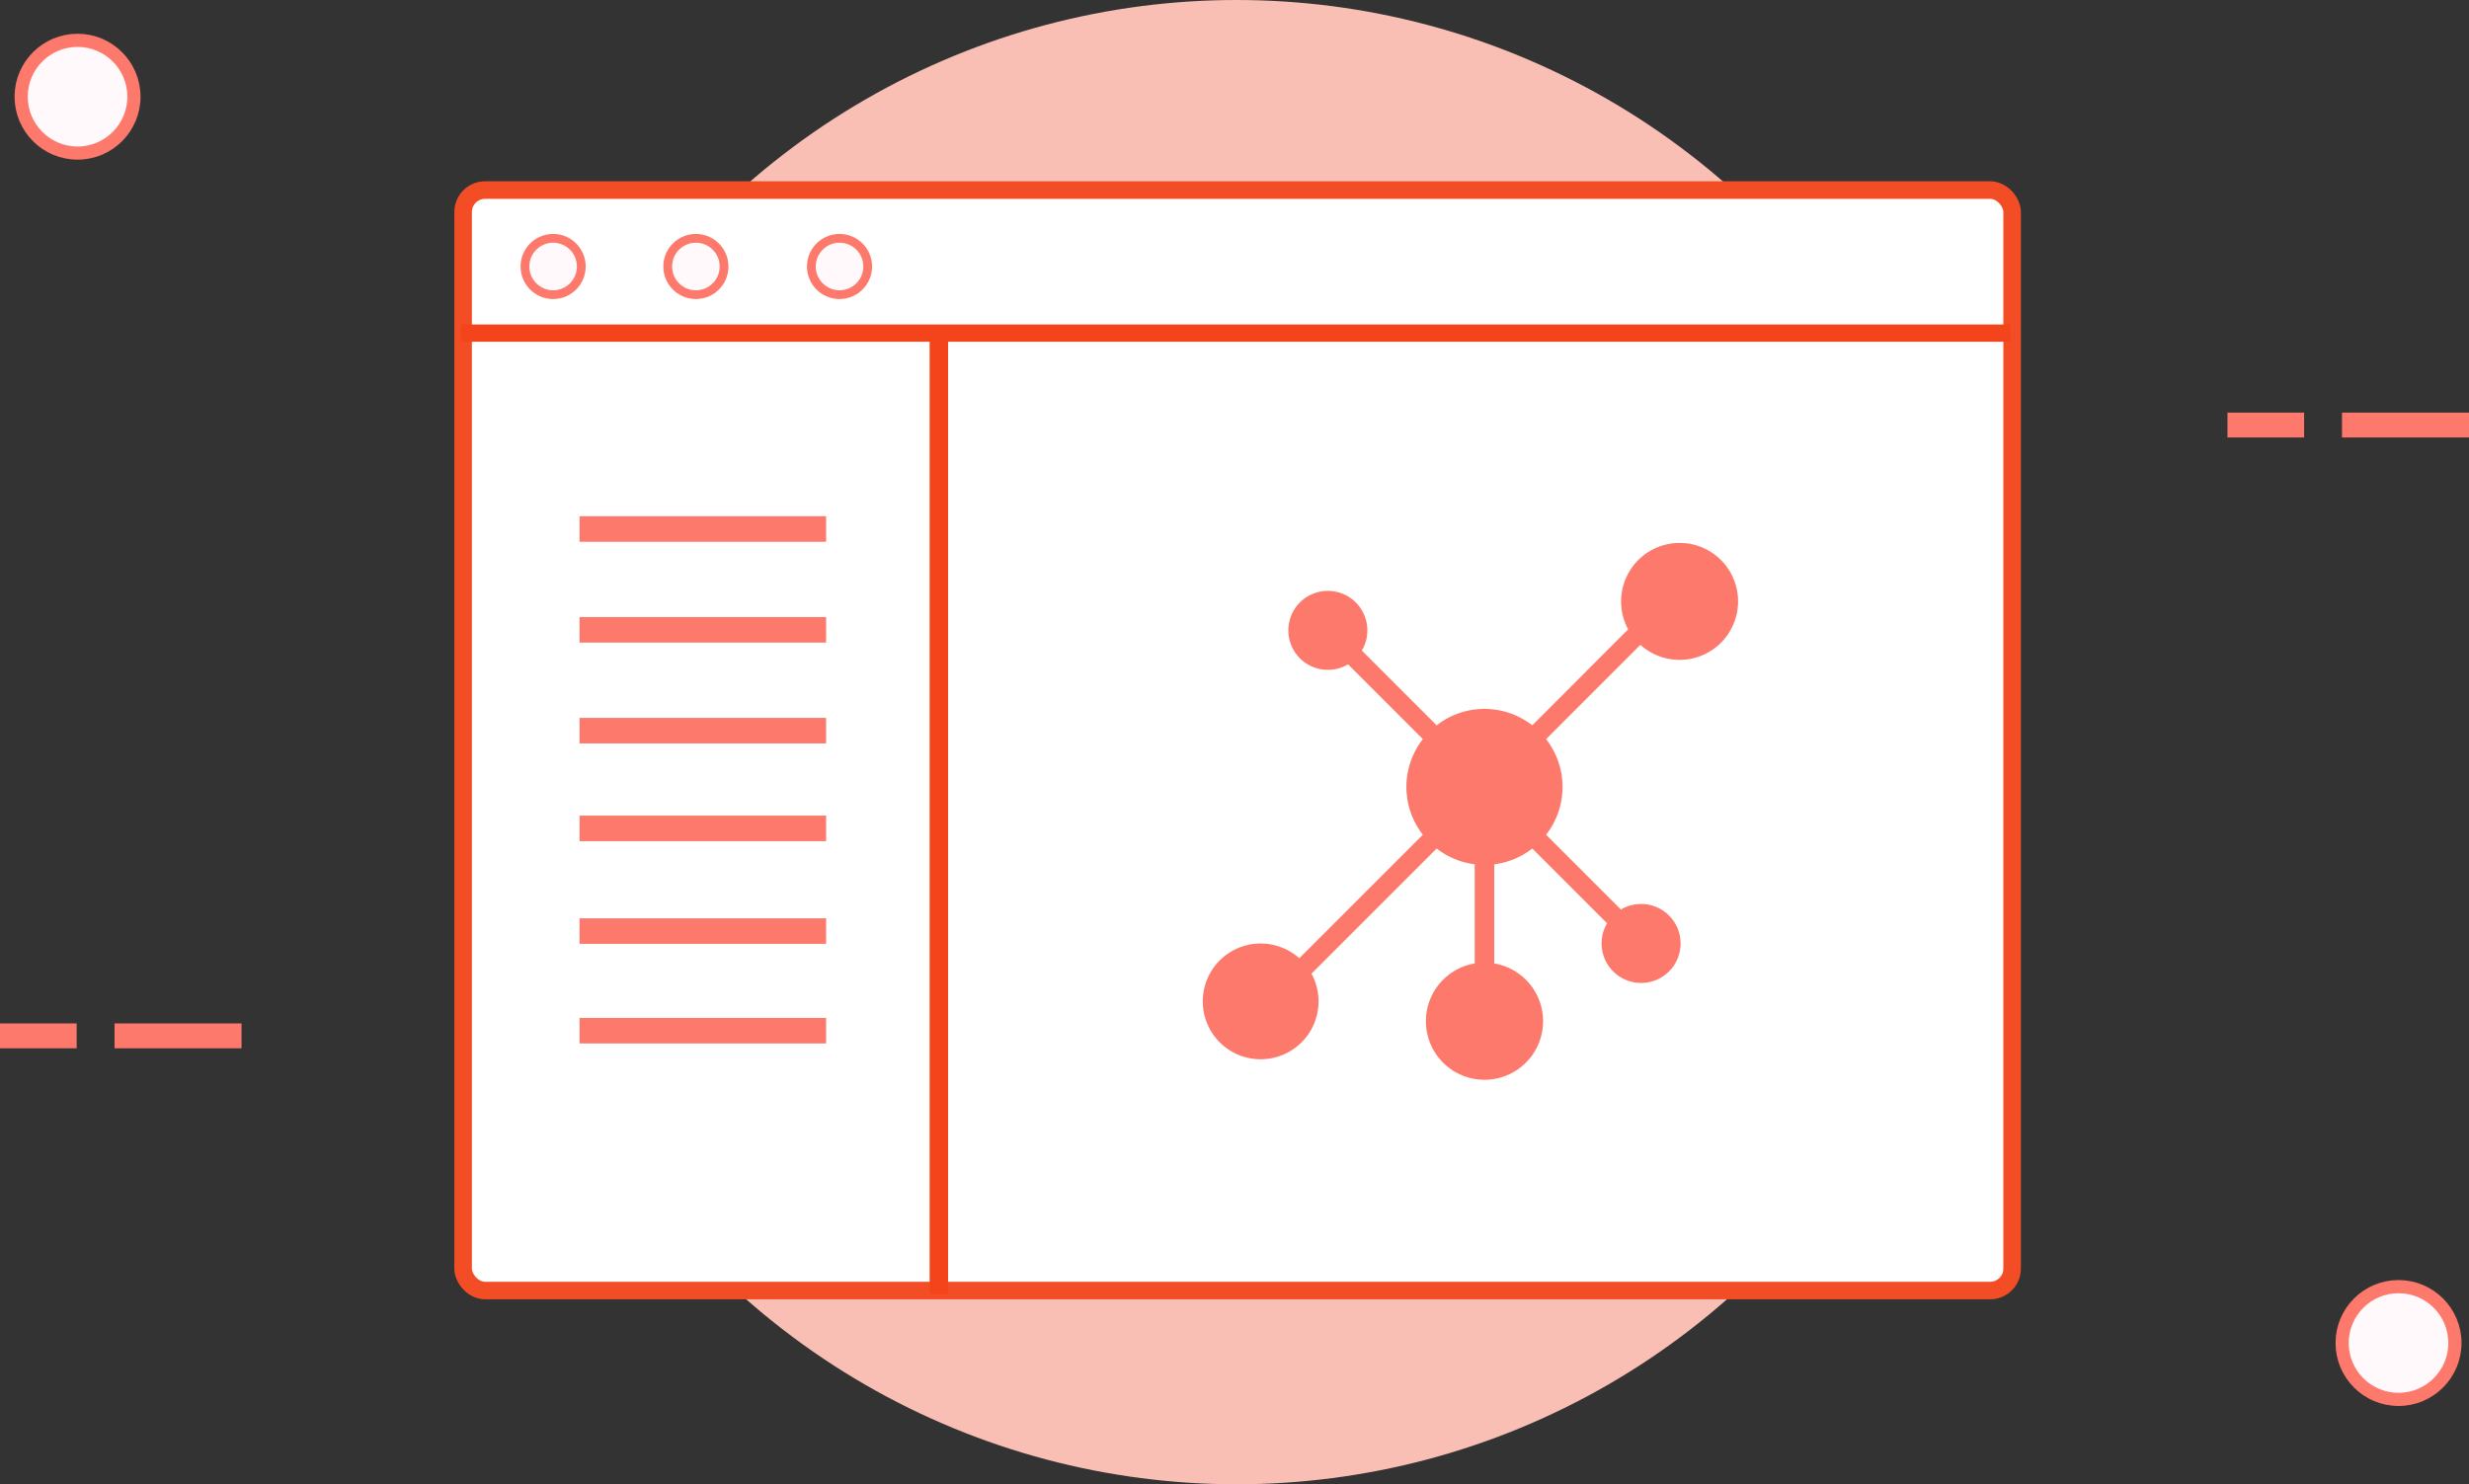 <svg id="Layer_1" data-name="Layer 1" xmlns="http://www.w3.org/2000/svg" viewBox="0 0 562.6 338.3"><rect x="0" y="0" width="562.6" height="338.3" fill="#333333" stroke="none"/><defs><style>.cls-1{fill:#f9bfb5;}.cls-2{fill:#fc796b;}.cls-3,.cls-5{fill:#fff9fb;stroke:#fc796b;}.cls-3,.cls-4,.cls-5{stroke-miterlimit:10;}.cls-3{stroke-width:3px;}.cls-4,.cls-8{fill:#fff;}.cls-4{stroke:#f34d26;stroke-width:4px;}.cls-5{stroke-width:2px;}.cls-6{fill:none;}.cls-7{fill:#f3441c;}</style></defs><title>icon4</title><circle class="cls-1" cx="281.78" cy="169.15" r="169.15"/><rect class="cls-2" x="533.66" y="94.04" width="28.94" height="5.67"/><rect class="cls-2" x="507.56" y="94.04" width="17.47" height="5.67"/><circle class="cls-3" cx="546.54" cy="306.1" r="12.85"/><circle class="cls-3" cx="17.67" cy="22.04" r="12.85"/><rect class="cls-2" x="26.1" y="233.26" width="28.94" height="5.67"/><rect class="cls-2" y="233.26" width="17.47" height="5.67"/><rect class="cls-4" x="105.53" y="43.32" width="352.96" height="250.82" rx="5"/><circle class="cls-5" cx="126.04" cy="60.74" r="6.42"/><circle class="cls-5" cx="158.57" cy="60.74" r="6.42"/><circle class="cls-5" cx="191.3" cy="60.74" r="6.42"/><rect class="cls-6" x="105.53" y="43.32" width="352.96" height="250.82" rx="5"/><rect class="cls-6" x="105.53" y="73.96" width="352.96" height="6.81"/><rect class="cls-7" x="105.07" y="73.96" width="352.96" height="3.93"/><rect class="cls-7" x="123.41" y="216.75" width="219.61" height="4.21" transform="translate(432.79 -48.04) rotate(90)"/><rect class="cls-2" x="132.06" y="117.66" width="56.18" height="5.82"/><rect class="cls-2" x="132.06" y="140.64" width="56.18" height="5.82"/><rect class="cls-2" x="132.06" y="163.62" width="56.18" height="5.82"/><rect class="cls-2" x="132.06" y="185.9" width="56.18" height="5.82"/><rect class="cls-2" x="132.06" y="209.3" width="56.18" height="5.82"/><rect class="cls-2" x="132.06" y="232" width="56.18" height="5.82"/><rect class="cls-8" x="276.76" y="123.56" width="40.57" height="39.26"/><path class="cls-2" d="M402,157.42a13.35,13.35,0,0,0-11.73,19.7L368.42,199a17.69,17.69,0,0,0-21.78,0l-17.06-17.06a8.69,8.69,0,0,0,1.26-4.49,9,9,0,1,0-4.4,7.64l17.05,17.05a17.7,17.7,0,0,0,0,21.79l-28.16,28.16a13.19,13.19,0,1,0,2.78,3.51l28.53-28.53a17.66,17.66,0,0,0,8.67,3.6v22.6a13.35,13.35,0,1,0,4.45,0v-22.6a17.66,17.66,0,0,0,8.67-3.6l17.05,17.06a8.78,8.78,0,0,0-1.26,4.49,9,9,0,1,0,4.4-7.64l-17.05-17.05a17.69,17.69,0,0,0,0-21.78l21.49-21.5A13.33,13.33,0,1,0,402,157.42Z" transform="translate(-19.27 -33.68)"/></svg>